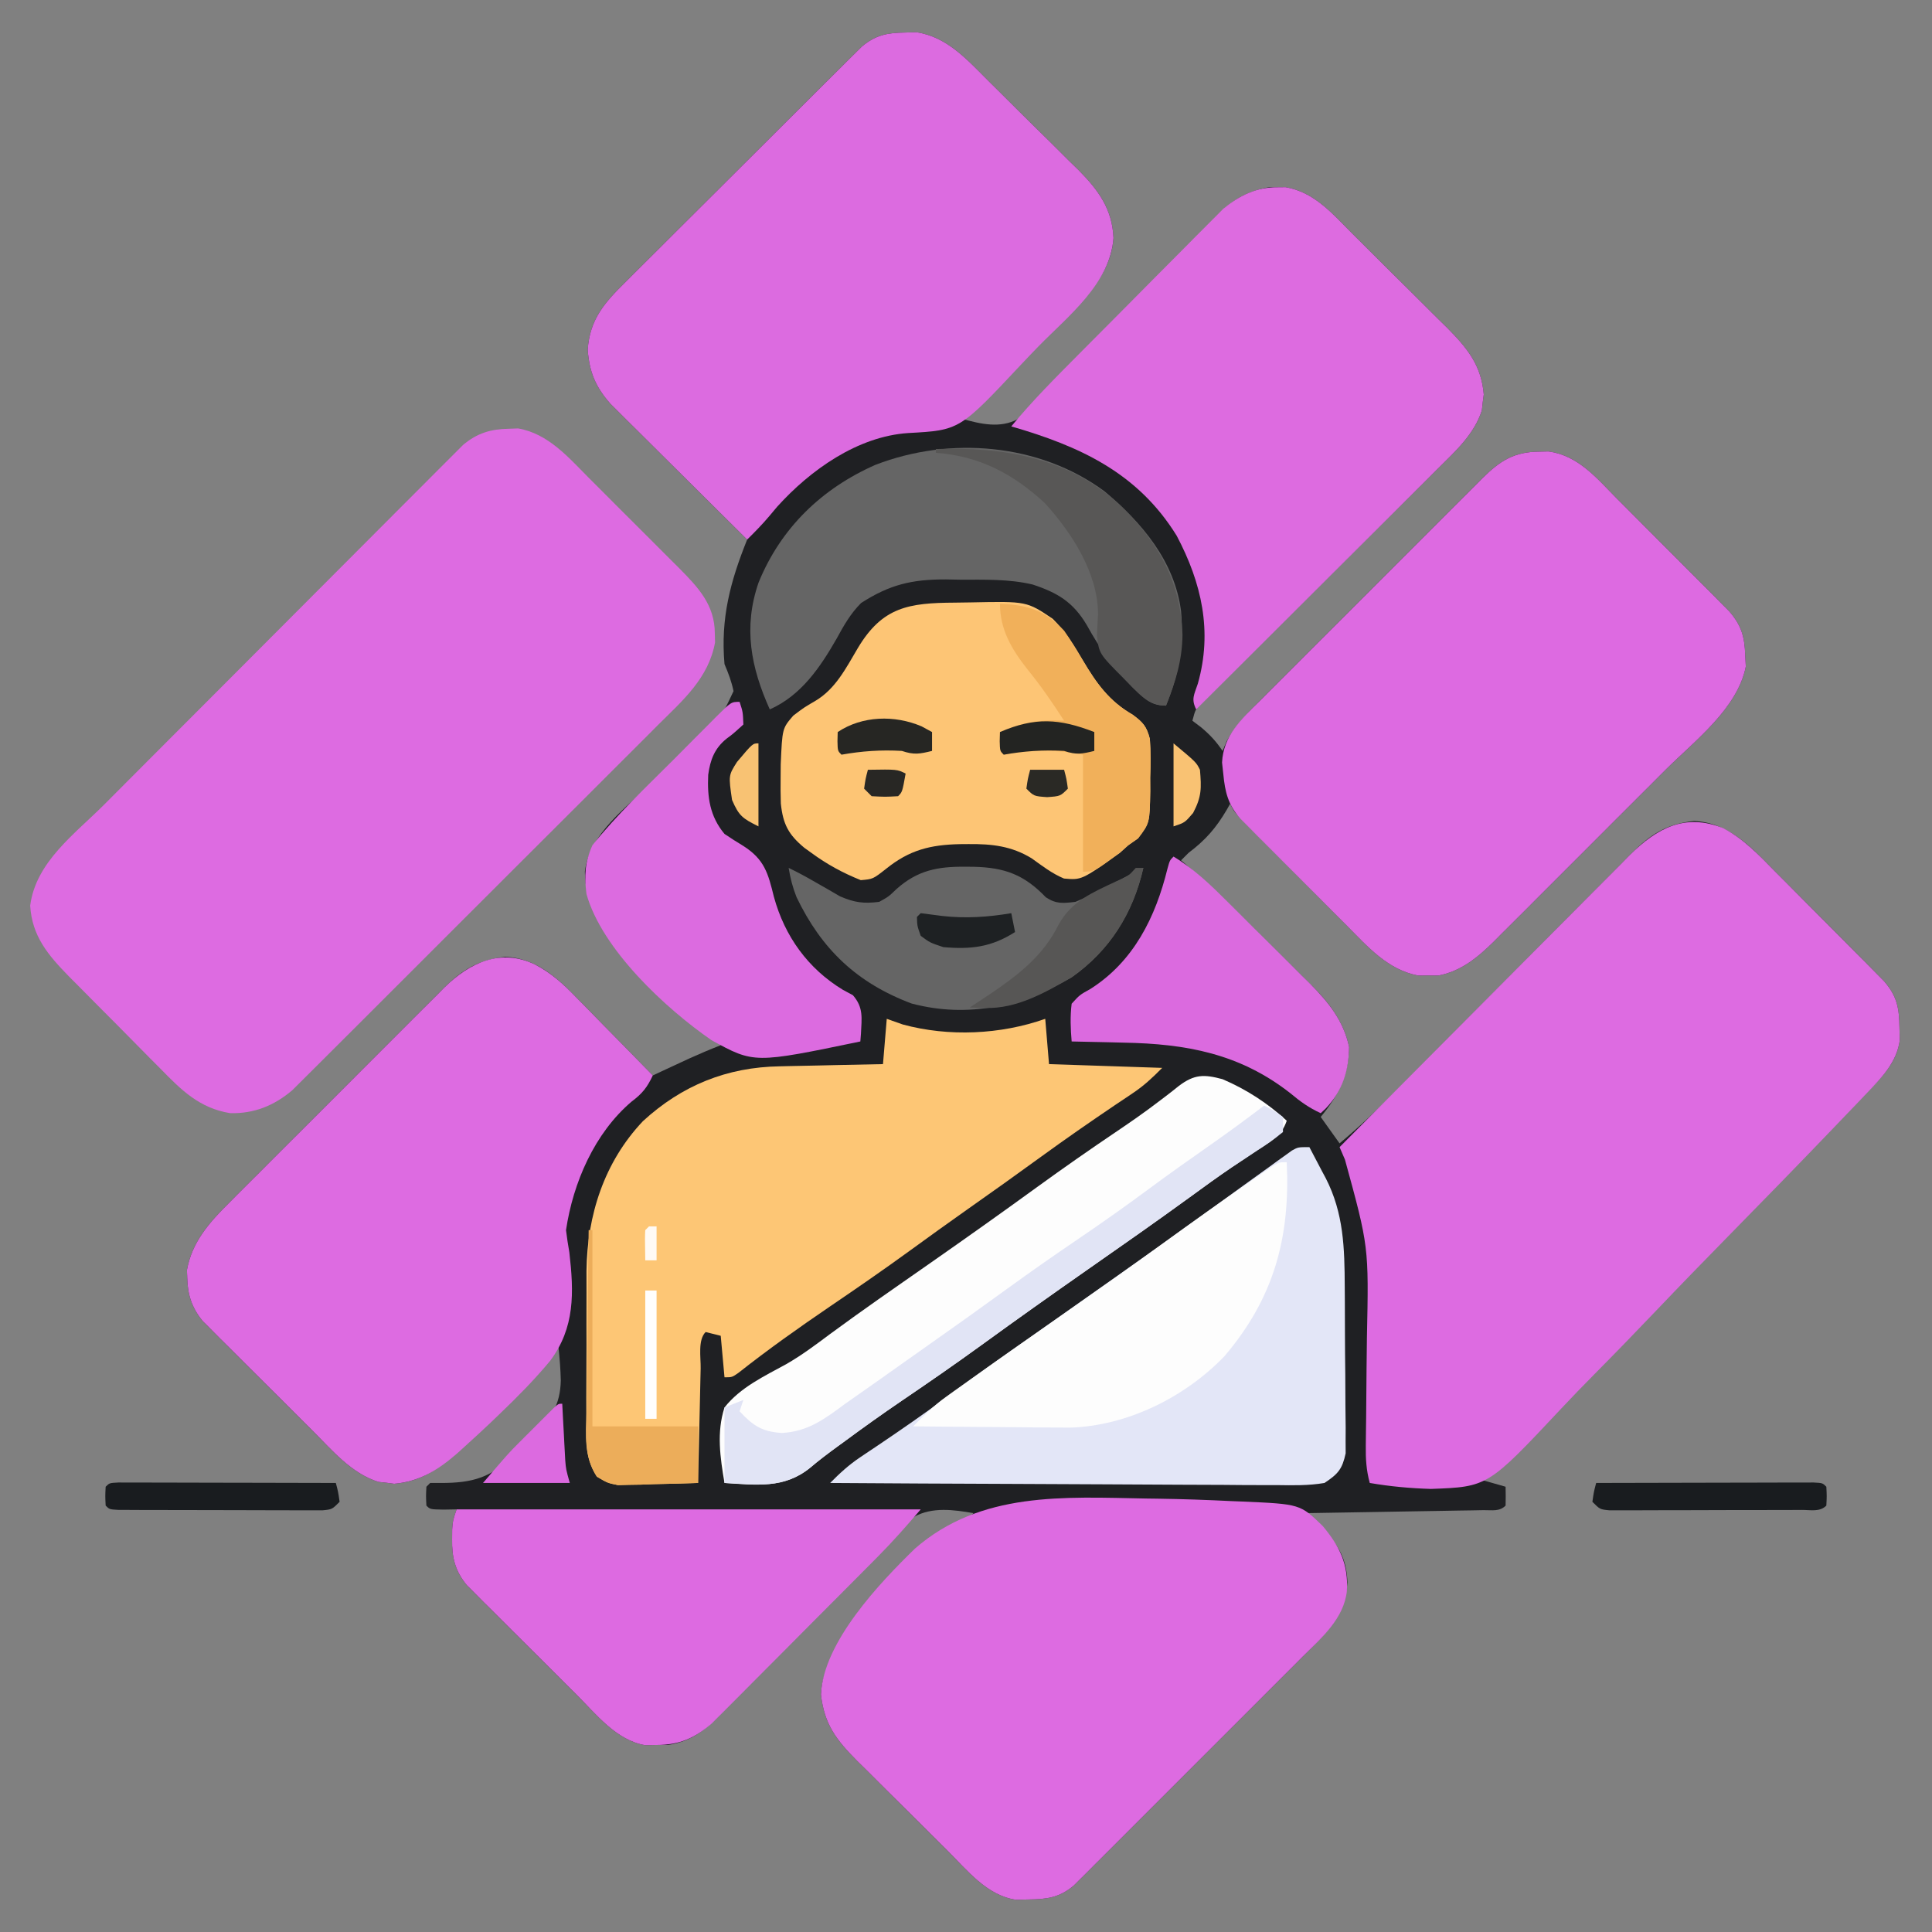 <?xml version="1.0" encoding="UTF-8"?>
<svg version="1.1" xmlns="http://www.w3.org/2000/svg" width="512" height="512">
<rect width="100%" height="100%" fill="#808080" stroke="none"/>
<path d="M0 0 C0.996 -0.028 1.993 -0.057 3.02 -0.086 C11.234 1.109 16.673 7.38 22.297 12.98 C23.146 13.819 23.994 14.658 24.868 15.522 C26.654 17.292 28.436 19.067 30.213 20.845 C32.927 23.552 35.664 26.234 38.402 28.916 C40.139 30.644 41.875 32.374 43.609 34.105 C44.425 34.9 45.241 35.694 46.081 36.512 C51.309 41.803 54.954 46.809 55.275 54.456 C54.593 63.76 48.42 69.566 42.141 75.715 C40.984 76.865 40.984 76.865 39.804 78.039 C37.355 80.471 34.897 82.892 32.438 85.312 C30.769 86.966 29.101 88.62 27.434 90.275 C23.359 94.317 19.277 98.349 15.188 102.375 C20.031 103.744 25.258 104.958 29.913 102.442 C34.47 99.055 38.256 94.808 42.117 90.672 C43.401 89.352 44.689 88.035 45.98 86.721 C49.359 83.266 52.695 79.773 56.022 76.268 C61.357 70.664 66.755 65.122 72.151 59.577 C74.024 57.642 75.879 55.69 77.732 53.736 C78.882 52.54 80.033 51.343 81.183 50.147 C81.689 49.605 82.195 49.063 82.717 48.504 C86.786 44.312 90.822 41.924 96.629 40.977 C97.679 40.988 97.679 40.988 98.75 41 C99.453 40.992 100.155 40.985 100.879 40.977 C108.583 42.306 113.336 48.056 118.637 53.355 C119.531 54.242 120.426 55.129 121.347 56.043 C123.233 57.918 125.115 59.796 126.992 61.679 C129.386 64.079 131.798 66.46 134.215 68.836 C136.534 71.123 138.834 73.428 141.137 75.73 C141.999 76.577 142.862 77.423 143.75 78.294 C149.046 83.652 152.745 88.147 153.402 95.914 C153.311 96.602 153.219 97.291 153.125 98 C153.052 98.694 152.978 99.387 152.902 100.102 C150.905 106.453 145.85 110.981 141.232 115.526 C140.54 116.215 139.849 116.903 139.136 117.613 C137.642 119.1 136.145 120.584 134.646 122.067 C132.276 124.411 129.912 126.762 127.55 129.115 C122.539 134.103 117.52 139.083 112.5 144.062 C106.672 149.843 100.848 155.627 95.032 161.419 C92.699 163.738 90.362 166.051 88.023 168.364 C86.6 169.78 85.178 171.196 83.755 172.612 C82.774 173.578 82.774 173.578 81.773 174.563 C81.18 175.155 80.587 175.748 79.976 176.359 C79.2 177.129 79.2 177.129 78.408 177.914 C76.95 179.478 76.95 179.478 76.188 182.375 C76.951 182.952 77.714 183.53 78.5 184.125 C80.85 186.092 82.481 187.86 84.188 190.375 C84.543 189.533 84.898 188.691 85.264 187.823 C87.628 183.585 90.539 180.603 93.966 177.208 C94.651 176.518 95.336 175.828 96.042 175.117 C98.299 172.846 100.567 170.587 102.836 168.328 C104.412 166.75 105.988 165.172 107.563 163.593 C110.861 160.289 114.166 156.992 117.474 153.698 C121.713 149.476 125.939 145.24 130.161 141 C133.41 137.74 136.666 134.487 139.925 131.236 C141.486 129.677 143.045 128.116 144.602 126.552 C146.777 124.369 148.962 122.195 151.15 120.024 C151.791 119.377 152.432 118.73 153.093 118.063 C157.726 113.496 161.436 111.094 168.125 111.062 C168.938 111.046 169.752 111.029 170.59 111.012 C178.487 112.116 183.341 118.108 188.672 123.496 C190.017 124.841 190.017 124.841 191.389 126.212 C193.279 128.104 195.166 129.999 197.047 131.899 C199.455 134.329 201.874 136.749 204.297 139.165 C206.615 141.478 208.924 143.8 211.234 146.121 C212.102 146.988 212.97 147.855 213.864 148.748 C214.665 149.559 215.466 150.369 216.292 151.205 C216.998 151.915 217.704 152.626 218.431 153.358 C221.69 157.101 222.533 160.133 222.688 165.062 C222.765 166.522 222.765 166.522 222.844 168.012 C220.678 179.114 209.304 187.695 201.629 195.332 C200.196 196.766 198.765 198.201 197.333 199.637 C194.343 202.631 191.348 205.62 188.348 208.605 C184.514 212.423 180.693 216.253 176.876 220.088 C173.926 223.049 170.969 226.003 168.01 228.954 C166.598 230.364 165.189 231.775 163.782 233.189 C161.813 235.166 159.835 237.133 157.854 239.097 C157.281 239.676 156.707 240.255 156.117 240.852 C151.843 245.06 147.395 248.776 141.344 249.906 C140.029 249.891 140.029 249.891 138.688 249.875 C137.811 249.885 136.934 249.896 136.031 249.906 C127.898 248.387 122.573 242.173 117.008 236.523 C116.154 235.668 115.301 234.813 114.422 233.932 C112.628 232.132 110.838 230.328 109.052 228.521 C106.308 225.745 103.553 222.981 100.797 220.219 C99.054 218.467 97.312 216.714 95.57 214.961 C94.744 214.131 93.918 213.301 93.067 212.445 C92.309 211.677 91.551 210.91 90.77 210.119 C90.101 209.442 89.431 208.766 88.741 208.069 C87.188 206.375 87.188 206.375 86.188 204.375 C85.896 204.894 85.605 205.414 85.305 205.949 C82.448 210.81 79.68 213.981 75.188 217.375 C74.528 218.035 73.868 218.695 73.188 219.375 C73.676 219.794 74.165 220.214 74.669 220.646 C79.55 224.87 84.238 229.24 88.828 233.777 C89.518 234.459 90.207 235.14 90.917 235.842 C92.361 237.272 93.803 238.703 95.243 240.135 C96.709 241.59 98.179 243.039 99.653 244.484 C101.805 246.593 103.943 248.715 106.078 250.84 C106.732 251.477 107.387 252.113 108.061 252.769 C112.699 257.43 116.313 262.311 117.719 268.844 C117.606 276.195 114.874 281.751 110.188 287.375 C111.838 289.685 113.487 291.995 115.188 294.375 C120.341 290.069 125.135 285.546 129.848 280.765 C130.579 280.028 131.31 279.29 132.063 278.531 C133.639 276.941 135.214 275.349 136.789 273.757 C139.283 271.236 141.781 268.72 144.281 266.205 C151.386 259.058 158.488 251.908 165.573 244.742 C169.917 240.35 174.27 235.968 178.63 231.592 C180.286 229.926 181.938 228.257 183.586 226.584 C185.891 224.245 188.208 221.92 190.527 219.597 C191.202 218.906 191.876 218.216 192.571 217.505 C197.661 212.448 201.819 209.749 209.125 208.938 C218.456 209.392 224.504 216.124 230.648 222.375 C231.52 223.248 232.392 224.12 233.29 225.02 C235.122 226.857 236.949 228.7 238.771 230.547 C241.564 233.376 244.372 236.189 247.184 239 C248.964 240.791 250.744 242.582 252.523 244.375 C253.363 245.217 254.203 246.059 255.067 246.926 C255.842 247.713 256.617 248.501 257.416 249.312 C258.098 250.002 258.78 250.692 259.482 251.402 C262.931 255.392 263.501 258.515 263.562 263.75 C263.591 264.851 263.619 265.952 263.648 267.086 C262.815 273.033 258.779 277.034 254.644 281.159 C253.739 282.067 252.833 282.976 251.899 283.912 C250.903 284.901 249.907 285.89 248.911 286.878 C247.856 287.933 246.801 288.988 245.747 290.044 C242.894 292.897 240.035 295.744 237.176 298.59 C234.184 301.569 231.198 304.554 228.211 307.538 C222.559 313.184 216.902 318.824 211.243 324.463 C204.799 330.885 198.361 337.312 191.923 343.74 C178.684 356.958 165.438 370.169 152.188 383.375 C154.498 384.035 156.808 384.695 159.188 385.375 C159.23 387.041 159.228 388.709 159.188 390.375 C157.535 392.028 155.577 391.542 153.301 391.58 C152.26 391.6 151.219 391.62 150.146 391.641 C148.448 391.666 148.448 391.666 146.715 391.691 C145.562 391.712 144.409 391.733 143.222 391.754 C139.523 391.82 135.824 391.879 132.125 391.938 C129.624 391.981 127.124 392.024 124.623 392.068 C118.478 392.176 112.333 392.277 106.188 392.375 C106.741 392.907 107.295 393.439 107.865 393.987 C108.589 394.694 109.313 395.401 110.059 396.129 C110.777 396.826 111.496 397.523 112.236 398.24 C115.654 401.979 117.085 405.629 117.273 410.668 C116.72 419.364 111.373 424.486 105.463 430.358 C104.462 431.364 104.462 431.364 103.441 432.391 C101.247 434.594 99.046 436.789 96.844 438.984 C95.312 440.518 93.78 442.051 92.249 443.585 C89.044 446.793 85.836 449.996 82.625 453.198 C78.509 457.302 74.403 461.416 70.298 465.532 C67.14 468.698 63.977 471.859 60.812 475.018 C59.295 476.534 57.78 478.05 56.267 479.568 C54.153 481.687 52.034 483.799 49.912 485.909 C49.288 486.538 48.663 487.166 48.02 487.814 C47.439 488.389 46.859 488.963 46.261 489.555 C45.761 490.055 45.261 490.554 44.746 491.068 C40.959 494.244 37.691 494.693 32.812 494.75 C31.712 494.778 30.611 494.807 29.477 494.836 C21.758 493.754 16.448 486.957 11.176 481.699 C10.326 480.856 9.476 480.012 8.6 479.144 C6.81 477.363 5.022 475.581 3.237 473.795 C0.509 471.072 -2.234 468.365 -4.979 465.658 C-6.72 463.923 -8.46 462.187 -10.199 460.449 C-11.018 459.645 -11.837 458.84 -12.68 458.012 C-18.168 452.479 -21.369 448.371 -22.25 440.438 C-21.827 431.509 -15.605 425.614 -9.547 419.719 C-8.753 418.931 -7.96 418.143 -7.143 417.332 C-4.625 414.836 -2.094 412.356 0.438 409.875 C2.155 408.178 3.871 406.48 5.586 404.781 C9.776 400.635 13.977 396.501 18.188 392.375 C12.892 391.466 7.286 390.67 2.418 393.348 C-2.087 396.696 -5.837 400.87 -9.656 404.957 C-10.919 406.253 -12.185 407.547 -13.454 408.837 C-16.771 412.224 -20.045 415.65 -23.311 419.087 C-27.924 423.928 -32.592 428.715 -37.256 433.506 C-39.736 436.054 -42.199 438.616 -44.649 441.192 C-45.776 442.365 -46.902 443.538 -48.029 444.71 C-48.528 445.242 -49.027 445.773 -49.541 446.321 C-53.44 450.352 -57.203 452.998 -62.812 453.809 C-64.297 453.811 -64.297 453.811 -65.812 453.812 C-67.297 453.842 -67.297 453.842 -68.812 453.871 C-76.455 452.607 -81.852 445.642 -87.078 440.41 C-87.953 439.54 -88.827 438.67 -89.728 437.773 C-91.57 435.937 -93.409 434.099 -95.245 432.258 C-98.058 429.442 -100.884 426.64 -103.711 423.838 C-105.501 422.05 -107.29 420.262 -109.078 418.473 C-109.924 417.636 -110.77 416.799 -111.641 415.938 C-112.422 415.15 -113.204 414.362 -114.009 413.551 C-115.041 412.52 -115.041 412.52 -116.094 411.468 C-119.223 407.657 -120.082 404.105 -120 399.25 C-119.994 398.402 -119.987 397.554 -119.98 396.68 C-119.812 394.375 -119.812 394.375 -118.812 391.375 C-120.514 391.406 -120.514 391.406 -122.25 391.438 C-125.812 391.375 -125.812 391.375 -126.812 390.375 C-126.938 387.875 -126.938 387.875 -126.812 385.375 C-126.483 385.045 -126.153 384.715 -125.812 384.375 C-124.896 384.376 -123.979 384.378 -123.035 384.379 C-114.411 384.388 -109.686 382.937 -103.473 376.91 C-102.636 376.032 -101.799 375.154 -100.938 374.25 C-100.047 373.426 -99.156 372.603 -98.238 371.754 C-93.704 367.163 -91.362 363.705 -91.195 357.265 C-91.263 354.285 -91.485 351.338 -91.812 348.375 C-92.208 348.782 -92.604 349.189 -93.011 349.608 C-97.15 353.857 -101.306 358.088 -105.472 362.309 C-107.023 363.885 -108.569 365.465 -110.11 367.05 C-112.332 369.333 -114.571 371.599 -116.812 373.863 C-117.493 374.57 -118.174 375.276 -118.875 376.004 C-123.757 380.888 -128.247 383.989 -135.352 384.59 C-136.04 384.498 -136.728 384.407 -137.438 384.312 C-138.131 384.239 -138.825 384.166 -139.539 384.09 C-146.745 381.824 -151.9 375.594 -157.078 370.41 C-157.953 369.54 -158.827 368.67 -159.728 367.773 C-161.57 365.937 -163.409 364.099 -165.245 362.258 C-168.058 359.442 -170.884 356.64 -173.711 353.838 C-175.501 352.05 -177.29 350.262 -179.078 348.473 C-179.924 347.636 -180.77 346.799 -181.641 345.938 C-182.422 345.15 -183.204 344.362 -184.009 343.551 C-184.697 342.864 -185.385 342.176 -186.094 341.468 C-188.929 338.015 -190.106 334.499 -190.188 330.062 C-190.216 329.365 -190.244 328.668 -190.273 327.949 C-188.948 320.547 -184.33 315.307 -179.135 310.18 C-178.473 309.511 -177.811 308.842 -177.128 308.152 C-174.954 305.96 -172.765 303.782 -170.574 301.605 C-169.049 300.078 -167.525 298.549 -166.001 297.02 C-162.812 293.826 -159.616 290.639 -156.415 287.456 C-152.32 283.383 -148.242 279.293 -144.17 275.196 C-141.028 272.04 -137.876 268.893 -134.721 265.749 C-133.214 264.244 -131.71 262.737 -130.209 261.226 C-128.108 259.115 -125.995 257.017 -123.878 254.923 C-122.957 253.99 -122.957 253.99 -122.018 253.038 C-117.109 248.224 -112.867 245.714 -105.875 244.938 C-98.014 245.282 -92.343 250.258 -87.125 255.672 C-86.537 256.266 -85.949 256.859 -85.343 257.471 C-83.49 259.346 -81.651 261.235 -79.812 263.125 C-78.549 264.408 -77.285 265.691 -76.02 266.973 C-72.94 270.096 -69.873 273.232 -66.812 276.375 C-65.932 275.965 -65.052 275.555 -64.145 275.133 C-62.402 274.325 -62.402 274.325 -60.625 273.5 C-59.476 272.966 -58.328 272.433 -57.145 271.883 C-54.39 270.636 -51.631 269.468 -48.812 268.375 C-49.207 267.987 -49.601 267.6 -50.007 267.201 C-54.12 263.154 -58.223 259.096 -62.32 255.033 C-63.848 253.519 -65.38 252.008 -66.914 250.5 C-69.123 248.327 -71.322 246.145 -73.52 243.961 C-74.204 243.292 -74.888 242.623 -75.594 241.934 C-81.374 236.155 -84.731 230.678 -84.812 222.375 C-83.709 212.442 -73.662 205.154 -66.738 198.625 C-64.845 196.82 -62.952 195.014 -61.061 193.207 C-59.76 191.976 -58.449 190.755 -57.13 189.543 C-49.469 183.117 -49.469 183.117 -45.418 174.531 C-45.956 171.962 -46.78 169.781 -47.812 167.375 C-48.884 155.252 -46.28 145.506 -41.812 134.375 C-42.282 133.91 -42.751 133.445 -43.235 132.966 C-48.124 128.122 -53.005 123.27 -57.883 118.414 C-59.704 116.604 -61.526 114.795 -63.351 112.988 C-65.974 110.388 -68.591 107.783 -71.207 105.176 C-72.023 104.37 -72.838 103.565 -73.679 102.735 C-74.439 101.975 -75.2 101.214 -75.984 100.431 C-76.652 99.767 -77.32 99.103 -78.009 98.419 C-82.007 93.888 -83.615 89.99 -84.062 84.062 C-83.514 75.97 -79.564 71.544 -74.018 66.094 C-73.331 65.404 -72.645 64.714 -71.937 64.003 C-69.678 61.735 -67.404 59.483 -65.129 57.23 C-63.55 55.654 -61.972 54.077 -60.395 52.499 C-57.093 49.201 -53.785 45.909 -50.471 42.622 C-46.223 38.408 -41.988 34.18 -37.757 29.948 C-34.502 26.694 -31.242 23.445 -27.98 20.197 C-26.416 18.64 -24.854 17.081 -23.293 15.521 C-21.112 13.345 -18.925 11.176 -16.737 9.009 C-15.769 8.04 -15.769 8.04 -14.783 7.052 C-14.184 6.462 -13.585 5.872 -12.969 5.264 C-12.453 4.751 -11.937 4.239 -11.405 3.71 C-7.779 0.67 -4.678 0.06 0 0 Z " fill="#1F2023" transform="translate(239.812,8.625)"/>
<path d="M0 0 C0.802 -0.028 1.604 -0.057 2.43 -0.086 C10.397 1.277 15.796 7.606 21.234 13.086 C22.083 13.932 22.932 14.777 23.806 15.649 C25.591 17.432 27.373 19.219 29.151 21.01 C31.869 23.744 34.604 26.463 37.34 29.18 C39.076 30.918 40.812 32.658 42.547 34.398 C43.363 35.208 44.178 36.018 45.018 36.852 C50.096 41.993 54.55 46.628 54.562 54.25 C54.582 55.031 54.601 55.812 54.621 56.617 C52.929 66.022 46.174 71.893 39.668 78.333 C38.593 79.412 37.518 80.493 36.445 81.573 C33.541 84.491 30.624 87.397 27.705 90.3 C24.645 93.345 21.595 96.402 18.544 99.456 C13.422 104.581 8.291 109.698 3.156 114.811 C-2.776 120.716 -8.695 126.633 -14.608 132.558 C-20.305 138.266 -26.011 143.966 -31.721 149.662 C-34.147 152.082 -36.571 154.505 -38.991 156.931 C-41.843 159.787 -44.701 162.635 -47.565 165.478 C-48.614 166.521 -49.659 167.566 -50.702 168.614 C-52.129 170.047 -53.567 171.47 -55.004 172.892 C-55.805 173.69 -56.605 174.488 -57.43 175.31 C-62.262 179.391 -67.515 181.528 -73.875 181.375 C-82.037 180.042 -86.804 175.285 -92.398 169.543 C-93.266 168.674 -94.134 167.804 -95.029 166.909 C-96.853 165.076 -98.669 163.235 -100.479 161.388 C-103.246 158.566 -106.037 155.769 -108.832 152.975 C-110.606 151.186 -112.378 149.397 -114.148 147.605 C-114.98 146.771 -115.811 145.936 -116.667 145.076 C-122.122 139.486 -126.388 134.484 -126.875 126.375 C-125.383 114.811 -115.111 107.458 -107.246 99.584 C-106.188 98.523 -105.132 97.461 -104.075 96.399 C-101.226 93.537 -98.374 90.679 -95.522 87.821 C-93.737 86.034 -91.953 84.246 -90.17 82.458 C-84.582 76.857 -78.993 71.258 -73.401 65.662 C-66.956 59.212 -60.518 52.757 -54.085 46.295 C-49.101 41.289 -44.111 36.289 -39.116 31.293 C-36.138 28.314 -33.161 25.331 -30.191 22.343 C-27.402 19.538 -24.606 16.739 -21.804 13.946 C-20.778 12.921 -19.754 11.893 -18.733 10.862 C-17.339 9.455 -15.934 8.058 -14.529 6.662 C-13.747 5.878 -12.964 5.093 -12.157 4.285 C-8.408 1.147 -4.837 0.077 0 0 Z " fill="#DD6BE1" transform="translate(134.875,113.625)"/>
<path d="M0 0 C5.475 2.863 9.505 7.167 13.798 11.535 C14.67 12.408 15.542 13.281 16.44 14.18 C18.272 16.017 20.099 17.86 21.921 19.707 C24.714 22.536 27.522 25.349 30.333 28.16 C32.114 29.951 33.894 31.743 35.673 33.535 C36.513 34.377 37.352 35.219 38.217 36.086 C38.992 36.874 39.767 37.661 40.565 38.473 C41.588 39.507 41.588 39.507 42.632 40.562 C46.081 44.552 46.651 47.676 46.712 52.91 C46.741 54.011 46.769 55.112 46.798 56.246 C45.974 62.13 41.945 66.174 37.945 70.357 C37.071 71.274 36.197 72.191 35.297 73.135 C34.336 74.134 33.375 75.132 32.414 76.13 C31.394 77.195 30.375 78.26 29.356 79.325 C20.045 89.041 10.641 98.668 1.215 108.272 C-5.107 114.717 -11.401 121.185 -17.627 127.722 C-23.077 133.443 -28.575 139.111 -34.135 144.724 C-37.069 147.688 -39.975 150.671 -42.823 153.717 C-62.368 174.566 -62.368 174.566 -77.456 175.115 C-82.926 174.949 -88.27 174.465 -93.663 173.535 C-94.583 170.129 -94.761 167.184 -94.713 163.644 C-94.7 162.454 -94.687 161.265 -94.673 160.039 C-94.656 158.754 -94.638 157.469 -94.62 156.145 C-94.608 154.799 -94.597 153.453 -94.587 152.107 C-94.544 146.408 -94.497 140.71 -94.416 135.012 C-93.912 110.91 -93.912 110.91 -100.235 87.843 C-100.706 86.752 -101.177 85.66 -101.663 84.535 C-90.974 73.753 -80.274 62.982 -69.56 52.225 C-64.585 47.23 -59.614 42.231 -54.652 37.223 C-49.863 32.39 -45.064 27.567 -40.258 22.751 C-38.426 20.912 -36.598 19.07 -34.774 17.224 C-32.217 14.638 -29.649 12.065 -27.076 9.495 C-26.325 8.73 -25.575 7.964 -24.801 7.176 C-17.561 -0.008 -10.141 -4.056 0 0 Z " fill="#DD6BE1" transform="translate(456.663,219.465)"/>
<path d="M0 0 C0.813 -0.017 1.627 -0.034 2.465 -0.051 C10.362 1.054 15.216 7.045 20.547 12.434 C21.444 13.33 22.34 14.226 23.264 15.15 C25.154 17.042 27.041 18.936 28.922 20.836 C31.33 23.267 33.749 25.686 36.172 28.102 C38.49 30.416 40.799 32.737 43.109 35.059 C43.977 35.925 44.845 36.792 45.739 37.685 C46.54 38.496 47.341 39.307 48.167 40.142 C49.226 41.208 49.226 41.208 50.306 42.295 C53.565 46.038 54.408 49.07 54.562 54 C54.614 54.973 54.666 55.946 54.719 56.949 C52.553 68.051 41.179 76.633 33.504 84.27 C32.071 85.704 30.64 87.139 29.208 88.574 C26.218 91.569 23.223 94.558 20.223 97.543 C16.389 101.36 12.568 105.191 8.751 109.025 C5.801 111.986 2.844 114.94 -0.115 117.892 C-1.527 119.301 -2.936 120.713 -4.343 122.127 C-6.312 124.103 -8.29 126.07 -10.271 128.034 C-10.844 128.614 -11.418 129.193 -12.008 129.79 C-16.282 133.997 -20.73 137.713 -26.781 138.844 C-27.658 138.833 -28.534 138.823 -29.438 138.812 C-30.752 138.828 -30.752 138.828 -32.094 138.844 C-40.194 137.33 -45.527 131.15 -51.082 125.531 C-51.933 124.681 -52.784 123.83 -53.661 122.954 C-55.45 121.162 -57.236 119.367 -59.018 117.568 C-61.75 114.813 -64.494 112.072 -67.24 109.332 C-68.98 107.587 -70.719 105.841 -72.457 104.094 C-73.278 103.274 -74.099 102.454 -74.944 101.609 C-76.081 100.458 -76.081 100.458 -77.241 99.283 C-77.909 98.611 -78.576 97.939 -79.264 97.247 C-82.474 93.537 -83.288 90.277 -83.75 85.438 C-83.914 83.925 -83.914 83.925 -84.082 82.383 C-83.746 75.238 -78.951 70.892 -74.159 66.146 C-73.474 65.455 -72.789 64.765 -72.083 64.054 C-69.826 61.784 -67.558 59.524 -65.289 57.266 C-63.713 55.688 -62.137 54.109 -60.562 52.53 C-57.264 49.227 -53.959 45.929 -50.651 42.635 C-46.412 38.413 -42.186 34.177 -37.964 29.938 C-34.715 26.677 -31.459 23.424 -28.2 20.174 C-26.639 18.614 -25.08 17.053 -23.523 15.489 C-21.348 13.306 -19.163 11.133 -16.975 8.962 C-16.334 8.315 -15.693 7.667 -15.032 7 C-10.399 2.433 -6.689 0.032 0 0 Z " fill="#DD6AE1" transform="translate(407.938,119.688)"/>
<path d="M0 0 C0.996 -0.028 1.993 -0.057 3.02 -0.086 C11.234 1.109 16.673 7.38 22.297 12.98 C23.146 13.819 23.994 14.658 24.868 15.522 C26.654 17.292 28.436 19.067 30.213 20.845 C32.927 23.552 35.664 26.234 38.402 28.916 C40.139 30.644 41.875 32.374 43.609 34.105 C44.425 34.9 45.241 35.694 46.081 36.512 C51.309 41.803 54.954 46.809 55.275 54.456 C54.392 66.501 43.31 75.092 35.439 83.119 C33.821 84.782 32.218 86.46 30.631 88.152 C14.47 105.387 14.47 105.387 0.904 106.135 C-12.54 107.002 -25.113 115.964 -33.875 125.688 C-34.547 126.488 -35.218 127.289 -35.91 128.113 C-37.774 130.329 -39.754 132.341 -41.812 134.375 C-47.176 129.062 -52.532 123.741 -57.883 118.414 C-59.704 116.604 -61.526 114.795 -63.351 112.988 C-65.974 110.388 -68.591 107.783 -71.207 105.176 C-72.023 104.37 -72.838 103.565 -73.679 102.735 C-74.439 101.975 -75.2 101.214 -75.984 100.431 C-76.652 99.767 -77.32 99.103 -78.009 98.419 C-82.007 93.888 -83.615 89.99 -84.062 84.062 C-83.514 75.97 -79.564 71.544 -74.018 66.094 C-73.331 65.404 -72.645 64.714 -71.937 64.003 C-69.678 61.735 -67.404 59.483 -65.129 57.23 C-63.55 55.654 -61.972 54.077 -60.395 52.499 C-57.093 49.201 -53.785 45.909 -50.471 42.622 C-46.223 38.408 -41.988 34.18 -37.757 29.948 C-34.502 26.694 -31.242 23.445 -27.98 20.197 C-26.416 18.64 -24.854 17.081 -23.293 15.521 C-21.112 13.345 -18.925 11.176 -16.737 9.009 C-16.092 8.363 -15.447 7.717 -14.783 7.052 C-14.184 6.462 -13.585 5.872 -12.969 5.264 C-12.453 4.751 -11.937 4.239 -11.405 3.71 C-7.779 0.67 -4.678 0.06 0 0 Z " fill="#DC6BE0" transform="translate(239.812,8.625)"/>
<path d="M0 0 C4.327 2.26 7.485 5.17 10.852 8.663 C11.44 9.257 12.028 9.85 12.633 10.462 C14.487 12.337 16.325 14.226 18.164 16.116 C19.427 17.4 20.692 18.682 21.957 19.964 C25.037 23.088 28.104 26.223 31.164 29.366 C29.66 32.57 28.375 34.174 25.539 36.304 C15.726 44.653 10.039 57.766 8.164 70.366 C8.399 72.326 8.699 74.278 9.043 76.222 C10.269 86.875 10.573 96.208 3.913 105.054 C-0.219 110.029 -4.731 114.582 -9.398 119.054 C-10.176 119.801 -10.953 120.549 -11.754 121.319 C-14.027 123.474 -16.327 125.592 -18.652 127.69 C-19.701 128.64 -19.701 128.64 -20.772 129.609 C-25.752 133.911 -30.633 137.011 -37.375 137.581 C-38.063 137.49 -38.752 137.398 -39.461 137.304 C-40.154 137.23 -40.848 137.157 -41.562 137.081 C-48.769 134.815 -53.923 128.585 -59.102 123.401 C-59.976 122.531 -60.851 121.661 -61.752 120.764 C-63.593 118.928 -65.432 117.09 -67.269 115.249 C-70.081 112.433 -72.907 109.631 -75.734 106.829 C-77.524 105.042 -79.313 103.253 -81.102 101.464 C-81.947 100.627 -82.793 99.791 -83.665 98.929 C-84.837 97.747 -84.837 97.747 -86.032 96.542 C-86.72 95.855 -87.408 95.167 -88.117 94.459 C-90.953 91.007 -92.13 87.49 -92.211 83.054 C-92.239 82.356 -92.268 81.659 -92.297 80.94 C-90.971 73.538 -86.353 68.298 -81.159 63.172 C-80.497 62.502 -79.834 61.833 -79.152 61.143 C-76.977 58.951 -74.788 56.773 -72.598 54.597 C-71.073 53.069 -69.548 51.541 -68.024 50.012 C-64.835 46.817 -61.64 43.63 -58.439 40.448 C-54.343 36.375 -50.265 32.284 -46.193 28.188 C-43.051 25.031 -39.899 21.884 -36.745 18.74 C-35.238 17.235 -33.733 15.728 -32.232 14.217 C-30.131 12.106 -28.018 10.009 -25.901 7.914 C-25.287 7.292 -24.674 6.67 -24.041 6.029 C-17.331 -0.552 -9.1 -4.433 0 0 Z " fill="#DD6BE1" transform="translate(141.836,255.634)"/>
<path d="M0 0 C0.979 0.013 1.957 0.026 2.966 0.039 C9.605 0.131 16.228 0.366 22.859 0.695 C24.166 0.746 24.166 0.746 25.499 0.798 C40.797 1.473 40.797 1.473 46.767 7.261 C51.279 12.645 53.625 17.423 53.188 24.5 C52.415 31.793 46.455 36.96 41.525 41.858 C40.858 42.529 40.191 43.2 39.504 43.891 C37.31 46.094 35.108 48.289 32.906 50.484 C31.374 52.018 29.843 53.551 28.311 55.085 C25.107 58.293 21.899 61.496 18.688 64.698 C14.572 68.802 10.465 72.916 6.361 77.032 C3.202 80.198 0.039 83.359 -3.126 86.518 C-4.642 88.034 -6.157 89.55 -7.671 91.068 C-9.784 93.187 -11.904 95.299 -14.025 97.409 C-14.65 98.038 -15.274 98.666 -15.918 99.314 C-16.498 99.889 -17.079 100.463 -17.676 101.055 C-18.176 101.555 -18.676 102.054 -19.191 102.568 C-22.979 105.744 -26.247 106.193 -31.125 106.25 C-32.226 106.278 -33.327 106.307 -34.461 106.336 C-42.18 105.254 -47.49 98.457 -52.762 93.199 C-53.612 92.356 -54.462 91.512 -55.338 90.644 C-57.128 88.863 -58.915 87.081 -60.7 85.295 C-63.428 82.572 -66.172 79.865 -68.916 77.158 C-70.657 75.423 -72.397 73.687 -74.137 71.949 C-74.955 71.145 -75.774 70.34 -76.618 69.512 C-82.106 63.979 -85.306 59.871 -86.188 51.938 C-85.604 38.063 -70.549 22.295 -61.27 13.26 C-43.858 -1.906 -21.906 -0.403 0 0 Z " fill="#DD6BE1" transform="translate(303.75,397.125)"/>
<path d="M0 0 C1.403 0.495 2.805 0.99 4.25 1.5 C16.431 4.814 30.16 4.179 42 0 C42.495 5.94 42.495 5.94 43 12 C57.85 12.495 57.85 12.495 73 13 C70.243 15.757 68.207 17.693 65.086 19.777 C64.334 20.284 63.583 20.791 62.808 21.313 C62.005 21.849 61.202 22.385 60.375 22.938 C53.8 27.38 47.293 31.895 40.875 36.562 C34.417 41.258 27.922 45.893 21.39 50.483 C16.268 54.089 11.192 57.754 6.125 61.438 C-0.853 66.506 -7.936 71.4 -15.072 76.243 C-23.307 81.852 -31.464 87.628 -39.285 93.805 C-41 95 -41 95 -43 95 C-43.33 91.37 -43.66 87.74 -44 84 C-45.32 83.67 -46.64 83.34 -48 83 C-50.107 85.107 -49.259 89.713 -49.316 92.629 C-49.337 93.493 -49.358 94.357 -49.379 95.248 C-49.445 98.019 -49.504 100.791 -49.562 103.562 C-49.606 105.437 -49.649 107.311 -49.693 109.186 C-49.801 113.79 -49.902 118.395 -50 123 C-53.895 123.146 -57.79 123.234 -61.688 123.312 C-62.79 123.354 -63.893 123.396 -65.029 123.439 C-66.629 123.464 -66.629 123.464 -68.262 123.488 C-69.241 123.514 -70.22 123.541 -71.229 123.568 C-74 123 -74 123 -76.819 121.319 C-80.313 116.002 -79.693 110.63 -79.629 104.406 C-79.63 103.054 -79.632 101.703 -79.636 100.351 C-79.639 97.516 -79.624 94.682 -79.597 91.848 C-79.563 88.251 -79.569 84.656 -79.588 81.06 C-79.598 78.265 -79.589 75.469 -79.574 72.674 C-79.567 70.715 -79.574 68.756 -79.581 66.797 C-79.391 52.049 -74.912 38.009 -64.625 27.125 C-54.284 17.619 -42.312 12.802 -28.344 12.586 C-27.162 12.557 -27.162 12.557 -25.957 12.527 C-23.471 12.468 -20.986 12.421 -18.5 12.375 C-16.802 12.337 -15.104 12.298 -13.406 12.258 C-9.271 12.162 -5.136 12.078 -1 12 C-0.67 8.04 -0.34 4.08 0 0 Z " fill="#FDC675" transform="translate(235,270)"/>
<path d="M0 0 C0.703 -0.008 1.405 -0.015 2.129 -0.023 C9.833 1.306 14.586 7.056 19.887 12.355 C20.781 13.242 21.676 14.129 22.597 15.043 C24.483 16.918 26.365 18.796 28.242 20.679 C30.636 23.079 33.048 25.46 35.465 27.836 C37.784 30.123 40.084 32.428 42.387 34.73 C43.249 35.577 44.112 36.423 45 37.294 C50.296 42.652 53.995 47.147 54.652 54.914 C54.561 55.602 54.469 56.291 54.375 57 C54.302 57.694 54.228 58.387 54.152 59.102 C52.153 65.46 47.079 70.012 42.466 74.574 C41.773 75.267 41.08 75.96 40.366 76.675 C38.087 78.952 35.801 81.222 33.516 83.492 C31.929 85.075 30.343 86.658 28.757 88.242 C24.593 92.399 20.422 96.55 16.25 100.7 C11.99 104.94 7.735 109.185 3.48 113.43 C-4.862 121.75 -13.21 130.065 -21.562 138.375 C-22.951 135.599 -22.085 134.478 -21.125 131.562 C-17.191 117.693 -20.105 104.862 -26.723 92.355 C-37.049 75.627 -52.471 68.606 -70.562 63.375 C-64.983 56.595 -58.812 50.424 -52.629 44.203 C-52.058 43.629 -51.488 43.054 -50.9 42.462 C-47.886 39.428 -44.87 36.396 -41.85 33.368 C-38.744 30.25 -35.65 27.121 -32.558 23.99 C-30.165 21.571 -27.763 19.161 -25.359 16.753 C-24.214 15.603 -23.072 14.45 -21.935 13.294 C-20.341 11.676 -18.736 10.072 -17.127 8.47 C-16.219 7.556 -15.311 6.642 -14.376 5.701 C-10.166 2.22 -5.589 -0.062 0 0 Z " fill="#DD6BE0" transform="translate(338.562,49.625)"/>
<path d="M0 0 C1.138 2.14 2.26 4.286 3.375 6.438 C3.692 7.03 4.009 7.622 4.336 8.232 C9.101 17.515 9.328 26.754 9.371 37.047 C9.38 38.39 9.389 39.732 9.398 41.075 C9.415 43.872 9.423 46.669 9.426 49.466 C9.431 53.043 9.469 56.619 9.514 60.195 C9.544 62.961 9.551 65.727 9.552 68.493 C9.558 70.45 9.588 72.407 9.618 74.364 C9.612 75.556 9.606 76.748 9.599 77.976 C9.604 79.021 9.61 80.066 9.615 81.143 C8.71 85.347 7.606 86.605 4 89 C-0.198 89.72 -4.343 89.631 -8.593 89.568 C-9.871 89.568 -11.15 89.569 -12.467 89.57 C-15.965 89.571 -19.462 89.542 -22.96 89.507 C-26.618 89.476 -30.276 89.473 -33.934 89.467 C-40.858 89.451 -47.782 89.41 -54.705 89.36 C-62.589 89.304 -70.473 89.277 -78.357 89.252 C-94.571 89.199 -110.786 89.111 -127 89 C-124.449 86.408 -122.007 84.173 -118.98 82.152 C-117.83 81.377 -117.83 81.377 -116.656 80.586 C-115.841 80.042 -115.027 79.498 -114.188 78.938 C-108.17 74.873 -102.208 70.763 -96.375 66.438 C-89.052 61.011 -81.616 55.754 -74.157 50.516 C-70.601 48.017 -67.051 45.508 -63.5 43 C-59.264 40.008 -55.027 37.018 -50.785 34.035 C-43.49 28.902 -36.225 23.732 -29 18.5 C-26.762 16.883 -24.523 15.267 -22.285 13.651 C-20.723 12.522 -19.162 11.391 -17.602 10.259 C-15.26 8.562 -12.912 6.874 -10.562 5.188 C-9.846 4.665 -9.13 4.143 -8.393 3.605 C-7.728 3.131 -7.064 2.657 -6.379 2.168 C-5.797 1.748 -5.215 1.328 -4.615 0.895 C-3 0 -3 0 0 0 Z " fill="#E3E6F7" transform="translate(347,304)"/>
<path d="M0 0 C1.428 -0.011 2.857 -0.032 4.285 -0.062 C19.063 -0.368 19.063 -0.368 25.969 4.295 C29.32 7.646 31.512 11.157 33.906 15.233 C37.516 21.36 40.9 26.114 47.113 29.682 C49.876 31.728 50.833 32.768 51.697 36.135 C51.938 39.575 51.912 42.912 51.781 46.358 C51.787 47.529 51.793 48.7 51.799 49.906 C51.648 58.399 51.648 58.399 48.554 62.479 C47.701 63.078 46.848 63.678 45.969 64.295 C44.886 65.285 44.886 65.285 43.781 66.295 C33.609 73.528 33.609 73.528 28.933 73.115 C25.762 71.791 23.16 69.765 20.383 67.768 C15.004 64.487 9.851 63.934 3.656 63.983 C2.525 63.991 2.525 63.991 1.371 64 C-6.519 64.172 -12.01 65.546 -18.219 70.545 C-21.679 73.265 -21.679 73.265 -24.906 73.545 C-29.632 71.655 -33.933 69.317 -38.031 66.295 C-38.637 65.86 -39.243 65.424 -39.867 64.975 C-44.085 61.473 -45.528 58.717 -46.102 53.24 C-46.173 50.968 -46.19 48.693 -46.156 46.42 C-46.148 45.246 -46.14 44.073 -46.131 42.864 C-45.717 33.322 -45.717 33.322 -42.801 29.944 C-39.969 27.795 -39.969 27.795 -36.926 26.018 C-31.571 22.831 -28.82 17.314 -25.707 12.061 C-19.184 1.113 -12.192 0.068 0 0 Z " fill="#FDC575" transform="translate(253.031,159.705)"/>
<path d="M0 0 C40.59 0 81.18 0 123 0 C119.262 4.361 115.66 8.471 111.641 12.521 C111.142 13.024 110.644 13.527 110.13 14.046 C108.506 15.684 106.878 17.319 105.25 18.953 C104.409 19.798 104.409 19.798 103.551 20.661 C100.59 23.637 97.626 26.61 94.66 29.58 C91.607 32.639 88.563 35.706 85.522 38.776 C83.169 41.148 80.81 43.512 78.449 45.874 C77.324 47.003 76.201 48.133 75.081 49.267 C73.514 50.851 71.938 52.425 70.359 53.997 C69.467 54.893 68.575 55.789 67.655 56.712 C63.075 60.659 59.036 62.43 53 62.438 C52.01 62.457 51.02 62.476 50 62.496 C42.358 61.232 36.961 54.267 31.734 49.035 C30.86 48.165 29.985 47.295 29.084 46.398 C27.243 44.562 25.404 42.724 23.567 40.883 C20.755 38.067 17.929 35.265 15.102 32.463 C13.312 30.675 11.523 28.887 9.734 27.098 C8.889 26.261 8.043 25.424 7.171 24.563 C6.39 23.775 5.609 22.987 4.804 22.176 C4.116 21.489 3.428 20.801 2.719 20.093 C-0.411 16.282 -1.269 12.73 -1.188 7.875 C-1.181 7.027 -1.175 6.179 -1.168 5.305 C-1 3 -1 3 0 0 Z " fill="#DD6AE1" transform="translate(121,400)"/>
<path d="M0 0 C6.327 2.713 11.942 6.352 17 11 C15.603 15.19 12.605 16.552 9.062 18.875 C7.589 19.864 6.116 20.855 4.645 21.848 C3.877 22.365 3.11 22.882 2.319 23.415 C-1.424 25.974 -5.086 28.642 -8.75 31.312 C-17.624 37.761 -26.606 44.047 -35.601 50.324 C-45.084 56.949 -54.516 63.638 -63.875 70.438 C-70.857 75.508 -77.942 80.406 -85.083 85.25 C-90.173 88.715 -95.173 92.278 -100.125 95.938 C-100.745 96.389 -101.364 96.84 -102.003 97.304 C-104.528 99.146 -106.984 100.986 -109.363 103.016 C-116.193 108.521 -123.663 107.552 -132 107 C-133.138 100.324 -134.137 93.564 -132 87 C-127.845 81.687 -121.442 78.698 -115.629 75.508 C-111.544 73.165 -107.83 70.378 -104.062 67.562 C-102.577 66.479 -101.09 65.398 -99.602 64.32 C-98.853 63.778 -98.104 63.236 -97.333 62.677 C-93.228 59.726 -89.083 56.831 -84.938 53.938 C-83.679 53.059 -83.679 53.059 -82.395 52.163 C-80.73 51 -79.064 49.838 -77.399 48.676 C-67.916 42.051 -58.484 35.362 -49.125 28.562 C-42.12 23.477 -35.028 18.534 -27.851 13.695 C-24.143 11.188 -20.491 8.649 -16.938 5.926 C-16.311 5.452 -15.684 4.978 -15.038 4.489 C-13.888 3.611 -12.749 2.718 -11.626 1.806 C-7.487 -1.331 -4.932 -1.326 0 0 Z " fill="#FDFDFD" transform="translate(324,286)"/>
<path d="M0 0 C9.911 8.31 18.631 18.567 20.312 31.812 C21.096 40.964 19.741 48.317 16.312 56.812 C12.023 56.812 10.509 54.739 7.43 51.93 C2.51 47.01 -1.274 41.641 -4.625 35.562 C-8.222 29.418 -12.384 26.897 -19.043 24.711 C-25.307 23.233 -31.725 23.444 -38.125 23.438 C-39.397 23.413 -40.668 23.389 -41.979 23.363 C-51.047 23.335 -56.926 24.747 -64.484 29.613 C-67.286 32.41 -69.061 35.558 -70.938 39 C-75.306 46.645 -80.376 54.133 -88.688 57.812 C-93.706 46.636 -95.767 36.063 -91.652 24.176 C-85.749 9.717 -74.915 -0.733 -60.688 -7 C-40.98 -14.603 -17.32 -12.779 0 0 Z " fill="#656565" transform="translate(292.688,130.188)"/>
<path d="M0 0 C0.875 2.688 0.875 2.688 1 6 C-1.75 8.5 -1.75 8.5 -3.43 9.738 C-6.626 12.307 -7.773 15.334 -8.316 19.324 C-8.598 25.259 -7.888 30.342 -4 35 C-2.364 36.109 -0.694 37.168 1 38.188 C6.59 41.775 7.543 45.376 9.086 51.648 C11.954 62.163 18.157 70.717 27.375 76.312 C28.249 76.783 29.123 77.254 30.023 77.738 C32.868 80.993 32.358 83.755 32.163 87.942 C32.109 88.621 32.055 89.3 32 90 C3.842 95.845 3.842 95.845 -7.454 89.655 C-19.583 81.275 -36.495 65.586 -40.582 50.91 C-41.182 46.097 -41.03 42.529 -39 38 C-32.512 29.879 -24.809 22.623 -17.468 15.283 C-15.536 13.349 -13.613 11.407 -11.689 9.465 C-10.461 8.234 -9.233 7.003 -8.004 5.773 C-7.43 5.192 -6.856 4.611 -6.265 4.013 C-2.229 0 -2.229 0 0 0 Z " fill="#DC6BE0" transform="translate(196,186)"/>
<path d="M0 0 C0.952 19.878 -3.352 35.964 -16.52 51.426 C-27.008 62.31 -42.307 69.918 -57.563 70.341 C-59.494 70.34 -61.425 70.324 -63.355 70.293 C-64.897 70.287 -64.897 70.287 -66.47 70.28 C-69.709 70.263 -72.948 70.226 -76.188 70.188 C-78.402 70.172 -80.616 70.159 -82.83 70.146 C-88.22 70.114 -93.61 70.064 -99 70 C-96.223 67.155 -93.513 64.473 -90.277 62.16 C-89.584 61.662 -88.891 61.164 -88.177 60.65 C-87.438 60.126 -86.699 59.602 -85.938 59.062 C-85.154 58.502 -84.37 57.941 -83.563 57.364 C-75.217 51.408 -66.807 45.543 -58.399 39.676 C-49.675 33.582 -40.981 27.45 -32.372 21.194 C-25.139 15.941 -17.859 10.763 -10.5 5.688 C-9.68 5.118 -8.861 4.548 -8.016 3.961 C-7.258 3.442 -6.5 2.922 -5.719 2.387 C-5.048 1.925 -4.377 1.463 -3.686 0.987 C-2 0 -2 0 0 0 Z " fill="#FDFDFD" transform="translate(341,308)"/>
<path d="M0 0 C5.485 3.32 9.792 7.47 14.32 11.984 C15.101 12.759 15.882 13.533 16.687 14.331 C18.332 15.966 19.974 17.603 21.614 19.243 C24.113 21.738 26.628 24.217 29.145 26.695 C30.746 28.291 32.346 29.887 33.945 31.484 C34.693 32.218 35.441 32.952 36.212 33.707 C41.119 38.658 45.026 43.475 46.531 50.469 C46.434 56.787 44.78 62.068 40.363 66.727 C39.913 67.147 39.464 67.567 39 68 C35.93 66.602 33.576 64.916 31 62.75 C17.621 52.24 3.404 49.605 -13.25 49.312 C-14.592 49.279 -15.935 49.245 -17.277 49.209 C-20.518 49.127 -23.759 49.058 -27 49 C-27.29 45.62 -27.421 42.373 -27 39 C-24.875 36.66 -24.875 36.66 -22 35.062 C-10.537 27.76 -4.776 16.066 -1.613 3.223 C-1 1 -1 1 0 0 Z " fill="#DB6ADF" transform="translate(311,227)"/>
<path d="M0 0 C2.394 1.153 4.686 2.396 6.988 3.727 C8.085 4.353 9.182 4.98 10.312 5.625 C11.946 6.572 11.946 6.572 13.613 7.539 C17.457 9.197 19.857 9.519 24 9 C26.498 7.612 26.498 7.612 28.562 5.625 C34.171 0.623 39.483 -0.374 46.875 -0.312 C47.584 -0.307 48.293 -0.301 49.023 -0.295 C57.269 -0.104 62.422 1.803 68.164 7.793 C70.931 9.612 72.738 9.39 76 9 C78.499 7.959 80.762 6.906 83.125 5.625 C84.036 5.149 84.036 5.149 84.965 4.664 C86.648 3.784 88.324 2.893 90 2 C91.331 1.328 92.663 0.659 94 0 C91.266 12.004 85.125 21.86 75 29 C61.812 36.631 47.641 39.922 32.562 35.938 C18.107 30.498 8.741 21.591 2.094 7.762 C1.064 5.161 0.442 2.756 0 0 Z " fill="#656565" transform="translate(209,230)"/>
<path d="M0 0 C2.5 1.25 2.5 1.25 5 3 C5 4.32 5 5.64 5 7 C2.74 8.844 0.573 10.381 -1.875 11.938 C-3.358 12.917 -4.84 13.899 -6.32 14.883 C-7.094 15.394 -7.868 15.904 -8.665 16.431 C-12.43 18.961 -16.087 21.637 -19.75 24.312 C-28.623 30.762 -37.606 37.047 -46.601 43.324 C-56.084 49.949 -65.516 56.638 -74.875 63.438 C-81.857 68.508 -88.942 73.406 -96.083 78.25 C-101.173 81.715 -106.173 85.278 -111.125 88.938 C-111.745 89.389 -112.364 89.84 -113.003 90.304 C-115.528 92.146 -117.984 93.986 -120.363 96.016 C-127.353 101.65 -134.368 100.435 -143 100 C-143 93.4 -143 86.8 -143 80 C-140.525 79.01 -140.525 79.01 -138 78 C-138.33 78.99 -138.66 79.98 -139 81 C-135.487 84.798 -133.047 86.42 -127.812 86.75 C-120.827 86.375 -116.491 83.057 -111 79 C-109.711 78.091 -108.419 77.187 -107.125 76.285 C-103.474 73.736 -99.844 71.16 -96.217 68.576 C-94.07 67.05 -91.917 65.531 -89.762 64.016 C-82.51 58.917 -75.296 53.774 -68.125 48.562 C-61.925 44.059 -55.653 39.679 -49.312 35.375 C-42.973 31.071 -36.732 26.668 -30.577 22.104 C-25.11 18.056 -19.559 14.132 -13.984 10.234 C-9.25 6.916 -4.606 3.494 0 0 Z " fill="#E1E4F5" transform="translate(335,293)"/>
<path d="M0 0 C17.991 -0.616 35.308 2.273 49 15 C59.085 24.837 64.854 35.117 65.375 49.25 C65.296 56.025 63.519 61.758 61 68 C56.03 68 53.404 64.361 50 61 C43.253 54.24 43.253 54.24 42.707 49.402 C42.778 47.563 42.874 45.724 42.992 43.887 C43.022 32.934 36.03 22.16 28.875 14.312 C20.468 6.526 11.457 1.826 0 1 C0 0.67 0 0.34 0 0 Z " fill="#585756" transform="translate(248,119)"/>
<path d="M0 0 C7.265 0.323 11.842 1.645 17 7.125 C18.763 9.659 20.318 12.213 21.875 14.875 C25.517 21.013 28.909 25.806 35.145 29.387 C37.908 31.432 38.865 32.473 39.729 35.839 C39.97 39.279 39.944 42.617 39.812 46.062 C39.818 47.234 39.824 48.405 39.83 49.611 C39.68 58.098 39.68 58.098 36.605 62.176 C35.746 62.778 34.886 63.38 34 64 C33.175 64.701 32.35 65.403 31.5 66.125 C25 71 25 71 22 71 C22 60.77 22 50.54 22 40 C14.77 38.554 8.247 38.699 1 40 C0 39 0 39 -0.062 36.438 C-0.042 35.633 -0.021 34.829 0 34 C5.939 31.408 10.541 30.596 17 31 C13.982 26.324 10.897 21.813 7.375 17.5 C3.156 12.158 0 6.908 0 0 Z " fill="#F1B05A" transform="translate(265,160)"/>
<path d="M0 0 C0.33 0 0.66 0 1 0 C1 17.16 1 34.32 1 52 C10.24 52 19.48 52 29 52 C29 56.95 29 61.9 29 67 C25.103 67.135 21.211 67.234 17.312 67.312 C16.21 67.354 15.107 67.396 13.971 67.439 C12.371 67.464 12.371 67.464 10.738 67.488 C9.759 67.514 8.78 67.541 7.771 67.568 C5 67 5 67 2.172 65.348 C-1.341 59.933 -0.613 54.228 -0.488 47.949 C-0.479 46.566 -0.472 45.183 -0.467 43.8 C-0.448 40.172 -0.399 36.544 -0.343 32.916 C-0.292 29.209 -0.269 25.502 -0.244 21.795 C-0.191 14.529 -0.105 7.265 0 0 Z " fill="#ECAD5A" transform="translate(156,326)"/>
<path d="M0 0 C0.66 0 1.32 0 2 0 C-0.734 12.004 -6.875 21.86 -17 29 C-24 33.05 -31.587 37.376 -39.875 37.125 C-41.047 37.098 -41.047 37.098 -42.242 37.07 C-43.112 37.036 -43.112 37.036 -44 37 C-42.27 35.847 -40.538 34.697 -38.801 33.555 C-31.171 28.404 -24.575 23.365 -20.438 15 C-17.012 8.781 -11.444 6.519 -5.266 3.594 C-2.005 2.221 -2.005 2.221 0 0 Z " fill="#575655" transform="translate(301,230)"/>
<path d="M0 0 C7.806 -0.023 15.611 -0.041 23.417 -0.052 C27.041 -0.057 30.666 -0.064 34.29 -0.075 C37.785 -0.086 41.279 -0.092 44.774 -0.095 C46.762 -0.098 48.751 -0.105 50.739 -0.113 C51.94 -0.113 53.141 -0.113 54.379 -0.114 C55.974 -0.117 55.974 -0.117 57.602 -0.12 C60 0 60 0 61 1 C61.125 3.5 61.125 3.5 61 6 C59.259 7.741 56.87 7.137 54.502 7.145 C52.74 7.155 52.74 7.155 50.943 7.165 C49.024 7.166 49.024 7.166 47.066 7.168 C45.763 7.171 44.46 7.175 43.117 7.178 C40.353 7.184 37.59 7.186 34.827 7.185 C31.281 7.185 27.736 7.199 24.19 7.216 C20.816 7.23 17.441 7.229 14.066 7.23 C12.789 7.238 11.512 7.245 10.196 7.252 C8.43 7.248 8.43 7.248 6.627 7.243 C5.066 7.245 5.066 7.245 3.474 7.247 C1 7 1 7 -1 5 C-0.625 2.375 -0.625 2.375 0 0 Z " fill="#191C1F" transform="translate(423,393)"/>
<path d="M0 0 C1.064 0.002 2.127 0.004 3.223 0.007 C5.025 0.007 5.025 0.007 6.863 0.007 C8.17 0.012 9.478 0.017 10.825 0.023 C12.168 0.024 13.512 0.026 14.856 0.027 C18.399 0.031 21.942 0.041 25.484 0.052 C29.097 0.062 32.71 0.066 36.323 0.071 C43.416 0.082 50.509 0.099 57.602 0.12 C58.227 2.495 58.227 2.495 58.602 5.12 C56.602 7.12 56.602 7.12 54.128 7.367 C53.088 7.366 52.047 7.365 50.975 7.363 C49.797 7.366 48.619 7.369 47.405 7.372 C46.128 7.365 44.851 7.358 43.536 7.351 C41.579 7.35 41.579 7.35 39.583 7.349 C36.821 7.348 34.06 7.339 31.298 7.326 C27.752 7.309 24.205 7.305 20.658 7.306 C17.284 7.306 13.91 7.297 10.536 7.288 C9.256 7.287 7.977 7.286 6.659 7.285 C5.485 7.278 4.31 7.272 3.1 7.266 C2.06 7.262 1.02 7.258 -0.051 7.254 C-2.398 7.12 -2.398 7.12 -3.398 6.12 C-3.523 3.62 -3.523 3.62 -3.398 1.12 C-2.398 0.12 -2.398 0.12 0 0 Z " fill="#191C1F" transform="translate(31.398,392.88)"/>
<path d="M0 0 C0.061 1.181 0.121 2.362 0.184 3.578 C0.268 5.135 0.353 6.693 0.438 8.25 C0.477 9.027 0.516 9.805 0.557 10.605 C0.599 11.36 0.64 12.114 0.684 12.891 C0.72 13.582 0.757 14.273 0.795 14.985 C0.988 17.356 0.988 17.356 2 21 C-5.59 21 -13.18 21 -21 21 C-14.238 13.111 -14.238 13.111 -11.387 10.254 C-10.779 9.645 -10.171 9.036 -9.545 8.408 C-8.625 7.495 -8.625 7.495 -7.688 6.562 C-7.055 5.926 -6.423 5.29 -5.771 4.635 C-4.869 3.735 -4.869 3.735 -3.949 2.816 C-3.406 2.274 -2.863 1.732 -2.303 1.174 C-1 0 -1 0 0 0 Z " fill="#DC6AE0" transform="translate(149,372)"/>
<path d="M0 0 C1.896 0.237 3.791 0.478 5.684 0.738 C11.881 1.438 17.872 1.043 24 0 C24.33 1.65 24.66 3.3 25 5 C18.733 9.004 13.362 9.638 6 9 C2.438 7.812 2.438 7.812 0 6 C-0.938 3.375 -0.938 3.375 -1 1 C-0.67 0.67 -0.34 0.34 0 0 Z " fill="#1E2123" transform="translate(244,242)"/>
<path d="M0 0 C0.907 0.495 1.815 0.99 2.75 1.5 C2.75 3.15 2.75 4.8 2.75 6.5 C-0.537 7.3 -1.96 7.597 -5.25 6.5 C-10.708 6.181 -15.871 6.535 -21.25 7.5 C-22.25 6.5 -22.25 6.5 -22.312 3.938 C-22.292 3.133 -22.271 2.329 -22.25 1.5 C-15.747 -2.835 -7.161 -3.063 0 0 Z " fill="#262623" transform="translate(244.25,192.5)"/>
<path d="M0 0 C0 1.65 0 3.3 0 5 C-3.287 5.8 -4.71 6.097 -8 5 C-13.458 4.681 -18.621 5.035 -24 6 C-25 5 -25 5 -25.062 2.438 C-25.042 1.633 -25.021 0.829 -25 0 C-15.718 -3.978 -9.288 -3.612 0 0 Z " fill="#232422" transform="translate(290,194)"/>
<path d="M0 0 C6 5 6 5 7 7 C7.403 11.837 7.475 14.098 5.188 18.438 C3 21 3 21 0 22 C0 14.74 0 7.48 0 0 Z " fill="#F9C273" transform="translate(311,197)"/>
<path d="M0 0 C0 7.26 0 14.52 0 22 C-4.262 19.869 -5.164 19.223 -7 15 C-7.945 8.491 -7.945 8.491 -5.688 4.93 C-1.536 0 -1.536 0 0 0 Z " fill="#F8C273" transform="translate(201,197)"/>
<path d="M0 0 C0.99 0 1.98 0 3 0 C3 11.22 3 22.44 3 34 C2.01 34 1.02 34 0 34 C0 22.78 0 11.56 0 0 Z " fill="#FFFEFD" transform="translate(171,342)"/>
<path d="M0 0 C2.97 0 5.94 0 9 0 C9.625 2.375 9.625 2.375 10 5 C8 7 8 7 4.5 7.25 C1 7 1 7 -1 5 C-0.625 2.375 -0.625 2.375 0 0 Z " fill="#2A2925" transform="translate(273,204)"/>
<path d="M0 0 C7.75 -0.125 7.75 -0.125 10 1 C9.125 5.875 9.125 5.875 8 7 C4.562 7.188 4.562 7.188 1 7 C0.34 6.34 -0.32 5.68 -1 5 C-0.625 2.375 -0.625 2.375 0 0 Z " fill="#282724" transform="translate(230,204)"/>
<path d="M0 0 C0.66 0 1.32 0 2 0 C2 2.97 2 5.94 2 9 C1.01 9 0.02 9 -1 9 C-1.098 2.848 -1.098 2.848 -1 1 C-0.67 0.67 -0.34 0.34 0 0 Z " fill="#FFFAF4" transform="translate(172,325)"/>
</svg>

